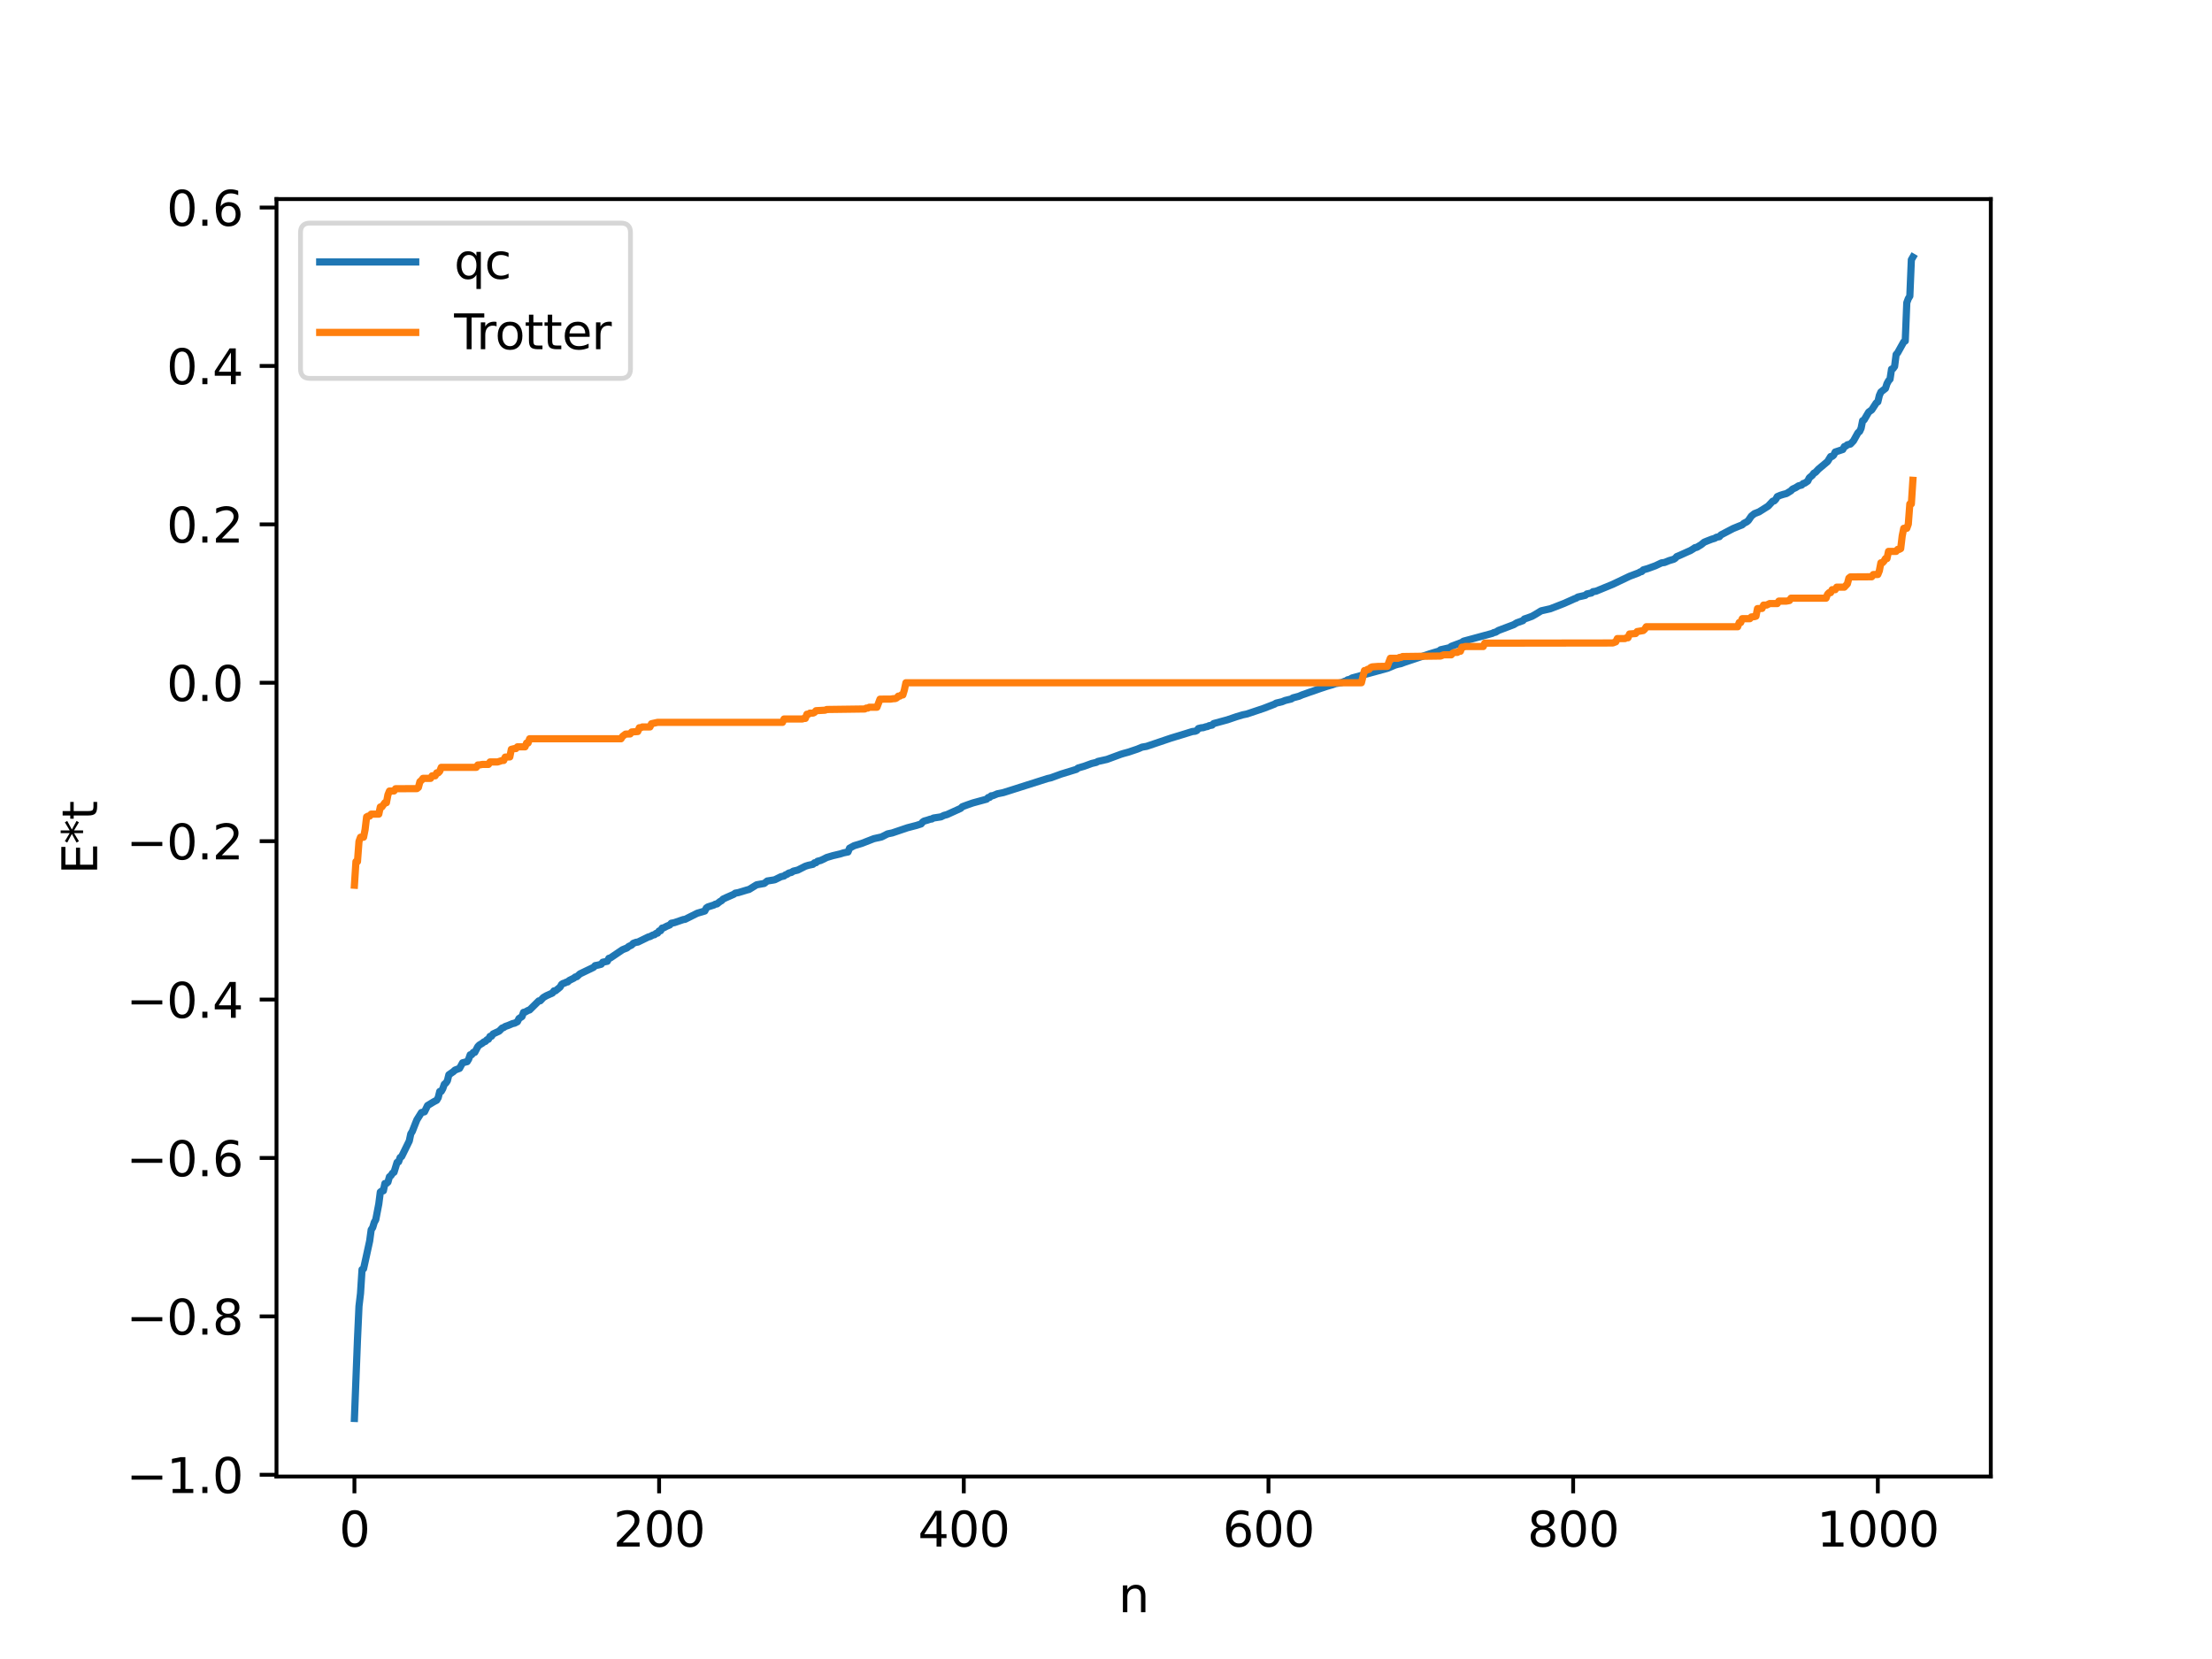 <?xml version="1.0" encoding="utf-8" standalone="no"?>
<!DOCTYPE svg PUBLIC "-//W3C//DTD SVG 1.1//EN"
  "http://www.w3.org/Graphics/SVG/1.1/DTD/svg11.dtd">
<svg xmlns:xlink="http://www.w3.org/1999/xlink" width="460.8pt" height="345.6pt" viewBox="0 0 460.8 345.6" xmlns="http://www.w3.org/2000/svg" version="1.1">
 <defs>
  <style type="text/css">*{stroke-linejoin: round; stroke-linecap: butt}</style>
 </defs>
 <g id="figure_1">
  <g id="patch_1">
   <path d="M 0 345.6 
L 460.8 345.6 
L 460.8 0 
L 0 0 
z
" style="fill: #ffffff"/>
  </g>
  <g id="axes_1">
   <g id="patch_2">
    <path d="M 57.6 307.584 
L 414.72 307.584 
L 414.72 41.472 
L 57.6 41.472 
z
" style="fill: #ffffff"/>
   </g>
   <g id="matplotlib.axis_1">
    <g id="xtick_1">
     <g id="line2d_1">
      <defs>
       <path id="m29918ed6a5" d="M 0 0 
L 0 3.5 
" style="stroke: #000000; stroke-width: 0.8"/>
      </defs>
      <g>
       <use xlink:href="#m29918ed6a5" x="73.833" y="307.584" style="stroke: #000000; stroke-width: 0.8"/>
      </g>
     </g>
     <g id="text_1">
      <!-- 0 -->
      <g transform="translate(70.651 322.182) scale(0.1 -0.1)">
       <defs>
        <path id="DejaVuSans-30" d="M 2034 4250 
Q 1547 4250 1301 3770 
Q 1056 3291 1056 2328 
Q 1056 1369 1301 889 
Q 1547 409 2034 409 
Q 2525 409 2770 889 
Q 3016 1369 3016 2328 
Q 3016 3291 2770 3770 
Q 2525 4250 2034 4250 
z
M 2034 4750 
Q 2819 4750 3233 4129 
Q 3647 3509 3647 2328 
Q 3647 1150 3233 529 
Q 2819 -91 2034 -91 
Q 1250 -91 836 529 
Q 422 1150 422 2328 
Q 422 3509 836 4129 
Q 1250 4750 2034 4750 
z
" transform="scale(0.016)"/>
       </defs>
       <use xlink:href="#DejaVuSans-30"/>
      </g>
     </g>
    </g>
    <g id="xtick_2">
     <g id="line2d_2">
      <g>
       <use xlink:href="#m29918ed6a5" x="137.304" y="307.584" style="stroke: #000000; stroke-width: 0.8"/>
      </g>
     </g>
     <g id="text_2">
      <!-- 200 -->
      <g transform="translate(127.76 322.182) scale(0.1 -0.1)">
       <defs>
        <path id="DejaVuSans-32" d="M 1228 531 
L 3431 531 
L 3431 0 
L 469 0 
L 469 531 
Q 828 903 1448 1529 
Q 2069 2156 2228 2338 
Q 2531 2678 2651 2914 
Q 2772 3150 2772 3378 
Q 2772 3750 2511 3984 
Q 2250 4219 1831 4219 
Q 1534 4219 1204 4116 
Q 875 4013 500 3803 
L 500 4441 
Q 881 4594 1212 4672 
Q 1544 4750 1819 4750 
Q 2544 4750 2975 4387 
Q 3406 4025 3406 3419 
Q 3406 3131 3298 2873 
Q 3191 2616 2906 2266 
Q 2828 2175 2409 1742 
Q 1991 1309 1228 531 
z
" transform="scale(0.016)"/>
       </defs>
       <use xlink:href="#DejaVuSans-32"/>
       <use xlink:href="#DejaVuSans-30" x="63.623"/>
       <use xlink:href="#DejaVuSans-30" x="127.246"/>
      </g>
     </g>
    </g>
    <g id="xtick_3">
     <g id="line2d_3">
      <g>
       <use xlink:href="#m29918ed6a5" x="200.775" y="307.584" style="stroke: #000000; stroke-width: 0.8"/>
      </g>
     </g>
     <g id="text_3">
      <!-- 400 -->
      <g transform="translate(191.231 322.182) scale(0.1 -0.1)">
       <defs>
        <path id="DejaVuSans-34" d="M 2419 4116 
L 825 1625 
L 2419 1625 
L 2419 4116 
z
M 2253 4666 
L 3047 4666 
L 3047 1625 
L 3713 1625 
L 3713 1100 
L 3047 1100 
L 3047 0 
L 2419 0 
L 2419 1100 
L 313 1100 
L 313 1709 
L 2253 4666 
z
" transform="scale(0.016)"/>
       </defs>
       <use xlink:href="#DejaVuSans-34"/>
       <use xlink:href="#DejaVuSans-30" x="63.623"/>
       <use xlink:href="#DejaVuSans-30" x="127.246"/>
      </g>
     </g>
    </g>
    <g id="xtick_4">
     <g id="line2d_4">
      <g>
       <use xlink:href="#m29918ed6a5" x="264.246" y="307.584" style="stroke: #000000; stroke-width: 0.8"/>
      </g>
     </g>
     <g id="text_4">
      <!-- 600 -->
      <g transform="translate(254.702 322.182) scale(0.1 -0.1)">
       <defs>
        <path id="DejaVuSans-36" d="M 2113 2584 
Q 1688 2584 1439 2293 
Q 1191 2003 1191 1497 
Q 1191 994 1439 701 
Q 1688 409 2113 409 
Q 2538 409 2786 701 
Q 3034 994 3034 1497 
Q 3034 2003 2786 2293 
Q 2538 2584 2113 2584 
z
M 3366 4563 
L 3366 3988 
Q 3128 4100 2886 4159 
Q 2644 4219 2406 4219 
Q 1781 4219 1451 3797 
Q 1122 3375 1075 2522 
Q 1259 2794 1537 2939 
Q 1816 3084 2150 3084 
Q 2853 3084 3261 2657 
Q 3669 2231 3669 1497 
Q 3669 778 3244 343 
Q 2819 -91 2113 -91 
Q 1303 -91 875 529 
Q 447 1150 447 2328 
Q 447 3434 972 4092 
Q 1497 4750 2381 4750 
Q 2619 4750 2861 4703 
Q 3103 4656 3366 4563 
z
" transform="scale(0.016)"/>
       </defs>
       <use xlink:href="#DejaVuSans-36"/>
       <use xlink:href="#DejaVuSans-30" x="63.623"/>
       <use xlink:href="#DejaVuSans-30" x="127.246"/>
      </g>
     </g>
    </g>
    <g id="xtick_5">
     <g id="line2d_5">
      <g>
       <use xlink:href="#m29918ed6a5" x="327.717" y="307.584" style="stroke: #000000; stroke-width: 0.8"/>
      </g>
     </g>
     <g id="text_5">
      <!-- 800 -->
      <g transform="translate(318.173 322.182) scale(0.1 -0.1)">
       <defs>
        <path id="DejaVuSans-38" d="M 2034 2216 
Q 1584 2216 1326 1975 
Q 1069 1734 1069 1313 
Q 1069 891 1326 650 
Q 1584 409 2034 409 
Q 2484 409 2743 651 
Q 3003 894 3003 1313 
Q 3003 1734 2745 1975 
Q 2488 2216 2034 2216 
z
M 1403 2484 
Q 997 2584 770 2862 
Q 544 3141 544 3541 
Q 544 4100 942 4425 
Q 1341 4750 2034 4750 
Q 2731 4750 3128 4425 
Q 3525 4100 3525 3541 
Q 3525 3141 3298 2862 
Q 3072 2584 2669 2484 
Q 3125 2378 3379 2068 
Q 3634 1759 3634 1313 
Q 3634 634 3220 271 
Q 2806 -91 2034 -91 
Q 1263 -91 848 271 
Q 434 634 434 1313 
Q 434 1759 690 2068 
Q 947 2378 1403 2484 
z
M 1172 3481 
Q 1172 3119 1398 2916 
Q 1625 2713 2034 2713 
Q 2441 2713 2670 2916 
Q 2900 3119 2900 3481 
Q 2900 3844 2670 4047 
Q 2441 4250 2034 4250 
Q 1625 4250 1398 4047 
Q 1172 3844 1172 3481 
z
" transform="scale(0.016)"/>
       </defs>
       <use xlink:href="#DejaVuSans-38"/>
       <use xlink:href="#DejaVuSans-30" x="63.623"/>
       <use xlink:href="#DejaVuSans-30" x="127.246"/>
      </g>
     </g>
    </g>
    <g id="xtick_6">
     <g id="line2d_6">
      <g>
       <use xlink:href="#m29918ed6a5" x="391.188" y="307.584" style="stroke: #000000; stroke-width: 0.8"/>
      </g>
     </g>
     <g id="text_6">
      <!-- 1000 -->
      <g transform="translate(378.463 322.182) scale(0.1 -0.1)">
       <defs>
        <path id="DejaVuSans-31" d="M 794 531 
L 1825 531 
L 1825 4091 
L 703 3866 
L 703 4441 
L 1819 4666 
L 2450 4666 
L 2450 531 
L 3481 531 
L 3481 0 
L 794 0 
L 794 531 
z
" transform="scale(0.016)"/>
       </defs>
       <use xlink:href="#DejaVuSans-31"/>
       <use xlink:href="#DejaVuSans-30" x="63.623"/>
       <use xlink:href="#DejaVuSans-30" x="127.246"/>
       <use xlink:href="#DejaVuSans-30" x="190.869"/>
      </g>
     </g>
    </g>
    <g id="text_7">
     <!-- n -->
     <g transform="translate(232.991 335.861) scale(0.1 -0.1)">
      <defs>
       <path id="DejaVuSans-6e" d="M 3513 2113 
L 3513 0 
L 2938 0 
L 2938 2094 
Q 2938 2591 2744 2837 
Q 2550 3084 2163 3084 
Q 1697 3084 1428 2787 
Q 1159 2491 1159 1978 
L 1159 0 
L 581 0 
L 581 3500 
L 1159 3500 
L 1159 2956 
Q 1366 3272 1645 3428 
Q 1925 3584 2291 3584 
Q 2894 3584 3203 3211 
Q 3513 2838 3513 2113 
z
" transform="scale(0.016)"/>
      </defs>
      <use xlink:href="#DejaVuSans-6e"/>
     </g>
    </g>
   </g>
   <g id="matplotlib.axis_2">
    <g id="ytick_1">
     <g id="line2d_7">
      <defs>
       <path id="m507f32aceb" d="M 0 0 
L -3.5 0 
" style="stroke: #000000; stroke-width: 0.8"/>
      </defs>
      <g>
       <use xlink:href="#m507f32aceb" x="57.6" y="307.223" style="stroke: #000000; stroke-width: 0.8"/>
      </g>
     </g>
     <g id="text_8">
      <!-- −1.0 -->
      <g transform="translate(26.317 311.022) scale(0.1 -0.1)">
       <defs>
        <path id="DejaVuSans-2212" d="M 678 2272 
L 4684 2272 
L 4684 1741 
L 678 1741 
L 678 2272 
z
" transform="scale(0.016)"/>
        <path id="DejaVuSans-2e" d="M 684 794 
L 1344 794 
L 1344 0 
L 684 0 
L 684 794 
z
" transform="scale(0.016)"/>
       </defs>
       <use xlink:href="#DejaVuSans-2212"/>
       <use xlink:href="#DejaVuSans-31" x="83.789"/>
       <use xlink:href="#DejaVuSans-2e" x="147.412"/>
       <use xlink:href="#DejaVuSans-30" x="179.199"/>
      </g>
     </g>
    </g>
    <g id="ytick_2">
     <g id="line2d_8">
      <g>
       <use xlink:href="#m507f32aceb" x="57.6" y="274.224" style="stroke: #000000; stroke-width: 0.8"/>
      </g>
     </g>
     <g id="text_9">
      <!-- −0.8 -->
      <g transform="translate(26.317 278.024) scale(0.1 -0.1)">
       <use xlink:href="#DejaVuSans-2212"/>
       <use xlink:href="#DejaVuSans-30" x="83.789"/>
       <use xlink:href="#DejaVuSans-2e" x="147.412"/>
       <use xlink:href="#DejaVuSans-38" x="179.199"/>
      </g>
     </g>
    </g>
    <g id="ytick_3">
     <g id="line2d_9">
      <g>
       <use xlink:href="#m507f32aceb" x="57.6" y="241.226" style="stroke: #000000; stroke-width: 0.8"/>
      </g>
     </g>
     <g id="text_10">
      <!-- −0.6 -->
      <g transform="translate(26.317 245.025) scale(0.1 -0.1)">
       <use xlink:href="#DejaVuSans-2212"/>
       <use xlink:href="#DejaVuSans-30" x="83.789"/>
       <use xlink:href="#DejaVuSans-2e" x="147.412"/>
       <use xlink:href="#DejaVuSans-36" x="179.199"/>
      </g>
     </g>
    </g>
    <g id="ytick_4">
     <g id="line2d_10">
      <g>
       <use xlink:href="#m507f32aceb" x="57.6" y="208.228" style="stroke: #000000; stroke-width: 0.8"/>
      </g>
     </g>
     <g id="text_11">
      <!-- −0.4 -->
      <g transform="translate(26.317 212.027) scale(0.1 -0.1)">
       <use xlink:href="#DejaVuSans-2212"/>
       <use xlink:href="#DejaVuSans-30" x="83.789"/>
       <use xlink:href="#DejaVuSans-2e" x="147.412"/>
       <use xlink:href="#DejaVuSans-34" x="179.199"/>
      </g>
     </g>
    </g>
    <g id="ytick_5">
     <g id="line2d_11">
      <g>
       <use xlink:href="#m507f32aceb" x="57.6" y="175.229" style="stroke: #000000; stroke-width: 0.8"/>
      </g>
     </g>
     <g id="text_12">
      <!-- −0.2 -->
      <g transform="translate(26.317 179.029) scale(0.1 -0.1)">
       <use xlink:href="#DejaVuSans-2212"/>
       <use xlink:href="#DejaVuSans-30" x="83.789"/>
       <use xlink:href="#DejaVuSans-2e" x="147.412"/>
       <use xlink:href="#DejaVuSans-32" x="179.199"/>
      </g>
     </g>
    </g>
    <g id="ytick_6">
     <g id="line2d_12">
      <g>
       <use xlink:href="#m507f32aceb" x="57.6" y="142.231" style="stroke: #000000; stroke-width: 0.8"/>
      </g>
     </g>
     <g id="text_13">
      <!-- 0.0 -->
      <g transform="translate(34.697 146.03) scale(0.1 -0.1)">
       <use xlink:href="#DejaVuSans-30"/>
       <use xlink:href="#DejaVuSans-2e" x="63.623"/>
       <use xlink:href="#DejaVuSans-30" x="95.41"/>
      </g>
     </g>
    </g>
    <g id="ytick_7">
     <g id="line2d_13">
      <g>
       <use xlink:href="#m507f32aceb" x="57.6" y="109.233" style="stroke: #000000; stroke-width: 0.8"/>
      </g>
     </g>
     <g id="text_14">
      <!-- 0.2 -->
      <g transform="translate(34.697 113.032) scale(0.1 -0.1)">
       <use xlink:href="#DejaVuSans-30"/>
       <use xlink:href="#DejaVuSans-2e" x="63.623"/>
       <use xlink:href="#DejaVuSans-32" x="95.41"/>
      </g>
     </g>
    </g>
    <g id="ytick_8">
     <g id="line2d_14">
      <g>
       <use xlink:href="#m507f32aceb" x="57.6" y="76.234" style="stroke: #000000; stroke-width: 0.8"/>
      </g>
     </g>
     <g id="text_15">
      <!-- 0.4 -->
      <g transform="translate(34.697 80.034) scale(0.1 -0.1)">
       <use xlink:href="#DejaVuSans-30"/>
       <use xlink:href="#DejaVuSans-2e" x="63.623"/>
       <use xlink:href="#DejaVuSans-34" x="95.41"/>
      </g>
     </g>
    </g>
    <g id="ytick_9">
     <g id="line2d_15">
      <g>
       <use xlink:href="#m507f32aceb" x="57.6" y="43.236" style="stroke: #000000; stroke-width: 0.8"/>
      </g>
     </g>
     <g id="text_16">
      <!-- 0.6 -->
      <g transform="translate(34.697 47.035) scale(0.1 -0.1)">
       <use xlink:href="#DejaVuSans-30"/>
       <use xlink:href="#DejaVuSans-2e" x="63.623"/>
       <use xlink:href="#DejaVuSans-36" x="95.41"/>
      </g>
     </g>
    </g>
    <g id="text_17">
     <!-- E*t -->
     <g transform="translate(20.238 182.148) rotate(-90) scale(0.1 -0.1)">
      <defs>
       <path id="DejaVuSans-45" d="M 628 4666 
L 3578 4666 
L 3578 4134 
L 1259 4134 
L 1259 2753 
L 3481 2753 
L 3481 2222 
L 1259 2222 
L 1259 531 
L 3634 531 
L 3634 0 
L 628 0 
L 628 4666 
z
" transform="scale(0.016)"/>
       <path id="DejaVuSans-2a" d="M 3009 3897 
L 1888 3291 
L 3009 2681 
L 2828 2375 
L 1778 3009 
L 1778 1831 
L 1422 1831 
L 1422 3009 
L 372 2375 
L 191 2681 
L 1313 3291 
L 191 3897 
L 372 4206 
L 1422 3572 
L 1422 4750 
L 1778 4750 
L 1778 3572 
L 2828 4206 
L 3009 3897 
z
" transform="scale(0.016)"/>
       <path id="DejaVuSans-74" d="M 1172 4494 
L 1172 3500 
L 2356 3500 
L 2356 3053 
L 1172 3053 
L 1172 1153 
Q 1172 725 1289 603 
Q 1406 481 1766 481 
L 2356 481 
L 2356 0 
L 1766 0 
Q 1100 0 847 248 
Q 594 497 594 1153 
L 594 3053 
L 172 3053 
L 172 3500 
L 594 3500 
L 594 4494 
L 1172 4494 
z
" transform="scale(0.016)"/>
      </defs>
      <use xlink:href="#DejaVuSans-45"/>
      <use xlink:href="#DejaVuSans-2a" x="63.184"/>
      <use xlink:href="#DejaVuSans-74" x="113.184"/>
     </g>
    </g>
   </g>
   <g id="line2d_16">
    <path d="M 73.833 295.488 
L 74.467 279.102 
L 74.785 272.104 
L 75.102 269.444 
L 75.42 264.461 
L 75.737 264.313 
L 77.006 258.528 
L 77.324 256.188 
L 77.641 255.717 
L 77.958 254.655 
L 78.276 254.093 
L 78.91 250.8 
L 79.228 248.321 
L 79.545 248.089 
L 79.862 248.069 
L 80.18 246.544 
L 80.497 246.531 
L 80.815 246.254 
L 81.132 245.132 
L 81.449 244.895 
L 81.767 244.394 
L 82.084 244.201 
L 82.719 242.142 
L 83.036 242.024 
L 83.353 241.138 
L 83.671 240.921 
L 85.258 237.689 
L 85.575 236.197 
L 85.892 235.69 
L 86.527 234.066 
L 86.844 233.282 
L 87.796 231.755 
L 88.431 231.61 
L 89.066 230.306 
L 90.335 229.533 
L 90.97 229.2 
L 91.287 228.658 
L 91.605 227.374 
L 91.922 227.35 
L 92.239 226.786 
L 92.557 225.874 
L 92.874 225.625 
L 93.191 225.161 
L 93.509 223.89 
L 94.461 223.229 
L 94.778 222.917 
L 95.73 222.56 
L 96.365 221.396 
L 97.317 221.161 
L 97.634 220.638 
L 97.952 219.727 
L 98.269 219.712 
L 98.586 219.239 
L 98.904 219.228 
L 99.539 218.029 
L 99.856 217.701 
L 100.491 217.315 
L 100.808 217.043 
L 101.125 216.943 
L 101.443 216.598 
L 101.76 216.487 
L 102.077 215.893 
L 102.395 215.863 
L 102.712 215.392 
L 103.981 214.801 
L 104.616 214.153 
L 104.934 214.057 
L 105.251 213.833 
L 105.886 213.611 
L 106.838 213.211 
L 107.155 213.162 
L 107.79 212.839 
L 108.107 212.184 
L 108.742 211.767 
L 109.059 210.891 
L 109.377 210.837 
L 110.011 210.487 
L 110.329 210.387 
L 112.233 208.507 
L 112.55 208.479 
L 113.185 207.805 
L 113.82 207.432 
L 115.089 206.862 
L 115.406 206.416 
L 115.724 206.406 
L 116.676 205.63 
L 116.993 205.075 
L 117.31 204.86 
L 117.628 204.793 
L 117.945 204.6 
L 118.262 204.555 
L 118.58 204.249 
L 119.532 203.773 
L 119.849 203.519 
L 120.167 203.458 
L 120.801 202.883 
L 123.658 201.509 
L 123.975 201.156 
L 124.61 201.037 
L 125.244 200.869 
L 125.562 200.445 
L 126.514 200.254 
L 126.831 199.639 
L 127.148 199.56 
L 129.687 197.842 
L 130.639 197.454 
L 130.957 197.171 
L 131.591 196.868 
L 131.909 196.518 
L 132.543 196.285 
L 132.861 196.265 
L 135.082 195.18 
L 135.4 195.108 
L 136.034 194.776 
L 136.352 194.718 
L 136.669 194.443 
L 136.986 194.389 
L 137.304 193.935 
L 137.621 193.886 
L 137.939 193.338 
L 138.256 193.288 
L 138.891 192.946 
L 139.525 192.686 
L 139.843 192.325 
L 140.477 192.203 
L 142.381 191.551 
L 142.699 191.52 
L 145.238 190.249 
L 146.824 189.78 
L 147.142 189.151 
L 147.459 188.929 
L 148.729 188.528 
L 149.046 188.339 
L 149.363 188.303 
L 149.998 187.797 
L 150.315 187.633 
L 150.633 187.291 
L 151.267 186.994 
L 152.854 186.297 
L 153.172 186.061 
L 153.806 185.947 
L 155.71 185.37 
L 156.028 185.299 
L 157.615 184.321 
L 159.201 184.037 
L 159.836 183.527 
L 161.105 183.328 
L 161.423 183.26 
L 162.692 182.632 
L 163.327 182.489 
L 163.644 182.232 
L 163.962 182.147 
L 164.279 181.888 
L 164.914 181.727 
L 165.231 181.484 
L 166.183 181.256 
L 167.77 180.452 
L 168.405 180.253 
L 169.357 180.051 
L 169.674 179.737 
L 169.991 179.72 
L 170.309 179.414 
L 170.943 179.254 
L 171.578 178.965 
L 172.213 178.634 
L 173.482 178.253 
L 175.069 177.877 
L 175.704 177.673 
L 176.339 177.538 
L 176.656 177.481 
L 176.973 176.692 
L 177.925 176.177 
L 179.512 175.696 
L 182.051 174.707 
L 183.638 174.354 
L 184.907 173.712 
L 185.859 173.517 
L 189.033 172.44 
L 190.937 171.943 
L 191.889 171.636 
L 192.206 171.24 
L 192.524 171.04 
L 193.158 170.864 
L 193.793 170.65 
L 194.11 170.615 
L 194.428 170.414 
L 196.015 170.169 
L 196.649 169.862 
L 197.284 169.69 
L 200.14 168.391 
L 200.458 168.058 
L 201.41 167.703 
L 202.679 167.262 
L 205.535 166.483 
L 205.853 166.142 
L 206.17 166.107 
L 206.487 165.781 
L 206.805 165.765 
L 207.757 165.367 
L 209.026 165.106 
L 218.229 162.183 
L 218.864 162.045 
L 221.086 161.239 
L 224.259 160.265 
L 224.577 159.991 
L 225.846 159.623 
L 227.433 159.044 
L 228.385 158.816 
L 228.702 158.622 
L 230.606 158.197 
L 233.462 157.139 
L 234.097 156.944 
L 235.049 156.688 
L 236.953 156.046 
L 237.905 155.642 
L 238.858 155.479 
L 243.935 153.758 
L 244.887 153.468 
L 245.839 153.183 
L 248.378 152.394 
L 249.013 152.32 
L 249.33 152.171 
L 249.648 151.765 
L 250.282 151.605 
L 250.6 151.6 
L 251.234 151.392 
L 251.552 151.346 
L 251.869 151.174 
L 252.504 151.054 
L 252.821 150.73 
L 255.677 149.953 
L 257.581 149.304 
L 258.851 148.922 
L 259.803 148.718 
L 263.294 147.545 
L 265.515 146.683 
L 265.833 146.478 
L 267.102 146.172 
L 267.737 145.914 
L 269.006 145.61 
L 269.324 145.381 
L 270.593 145.043 
L 271.228 144.766 
L 271.862 144.547 
L 272.815 144.202 
L 273.449 143.995 
L 275.036 143.434 
L 275.671 143.227 
L 276.305 143.01 
L 277.575 142.642 
L 278.21 142.412 
L 279.479 142.195 
L 280.114 141.926 
L 280.431 141.833 
L 280.748 141.605 
L 281.066 141.562 
L 281.7 141.222 
L 289 139.228 
L 290.586 138.561 
L 291.221 138.377 
L 291.856 138.244 
L 292.491 137.999 
L 297.251 136.407 
L 297.886 136.192 
L 299.79 135.624 
L 300.107 135.357 
L 301.059 135.14 
L 302.011 134.919 
L 302.329 134.644 
L 304.55 133.815 
L 304.867 133.572 
L 307.089 132.973 
L 310.897 131.936 
L 311.215 131.756 
L 311.532 131.717 
L 312.167 131.33 
L 315.34 130.129 
L 315.975 129.743 
L 317.244 129.294 
L 317.562 128.941 
L 318.196 128.735 
L 319.148 128.382 
L 319.783 128.024 
L 321.053 127.248 
L 322.957 126.816 
L 325.813 125.707 
L 328.034 124.715 
L 328.352 124.609 
L 328.669 124.38 
L 330.256 124.012 
L 330.573 123.728 
L 331.525 123.532 
L 331.843 123.259 
L 332.477 123.157 
L 335.968 121.72 
L 339.459 120.054 
L 341.363 119.335 
L 341.681 119.135 
L 341.998 119.067 
L 342.315 118.715 
L 343.267 118.44 
L 344.854 117.86 
L 346.124 117.257 
L 346.758 117.173 
L 347.71 116.787 
L 348.662 116.501 
L 348.98 116.302 
L 349.297 115.947 
L 349.932 115.685 
L 351.201 115.109 
L 352.153 114.69 
L 352.788 114.301 
L 353.105 114.076 
L 353.423 114.043 
L 354.375 113.473 
L 355.01 112.952 
L 355.644 112.69 
L 356.596 112.32 
L 357.231 112.133 
L 357.548 111.919 
L 358.183 111.8 
L 358.5 111.432 
L 361.039 110.103 
L 362.309 109.581 
L 362.943 109.336 
L 363.261 109.026 
L 363.896 108.704 
L 364.213 108.428 
L 364.848 107.505 
L 365.482 107.001 
L 366.434 106.633 
L 367.704 105.833 
L 368.339 105.435 
L 369.291 104.411 
L 369.608 104.342 
L 369.925 104.013 
L 370.243 103.452 
L 370.877 103.181 
L 371.512 102.983 
L 372.147 102.815 
L 373.099 102.232 
L 373.416 101.891 
L 374.051 101.603 
L 374.686 101.203 
L 375.32 101.048 
L 375.638 100.722 
L 375.955 100.653 
L 376.59 100.218 
L 376.907 99.545 
L 377.542 99.011 
L 377.859 98.569 
L 378.177 98.413 
L 378.811 97.739 
L 380.715 96.145 
L 381.35 95.108 
L 381.667 95.08 
L 381.985 94.814 
L 382.302 94.163 
L 382.937 93.954 
L 383.889 93.637 
L 384.206 93.032 
L 384.524 92.931 
L 384.841 92.652 
L 385.476 92.505 
L 386.11 91.843 
L 387.062 90.13 
L 387.38 89.892 
L 387.697 89.225 
L 388.015 87.636 
L 388.332 87.464 
L 389.284 85.839 
L 389.919 85.382 
L 390.871 83.916 
L 391.188 83.715 
L 391.505 82.386 
L 391.823 81.663 
L 392.775 80.914 
L 393.092 79.932 
L 393.41 79.34 
L 393.727 78.984 
L 394.044 76.899 
L 394.362 76.781 
L 394.679 76.339 
L 394.996 73.854 
L 395.314 73.5 
L 396.583 71.22 
L 396.9 71.031 
L 397.218 63.062 
L 397.535 62.21 
L 397.853 61.688 
L 398.17 54.11 
L 398.487 53.568 
L 398.487 53.568 
" clip-path="url(#pe8d0f6a9e4)" style="fill: none; stroke: #1f77b4; stroke-width: 1.5; stroke-linecap: square"/>
   </g>
   <g id="line2d_17">
    <path d="M 73.833 184.406 
L 74.15 179.485 
L 74.467 179.485 
L 74.785 175.278 
L 75.102 174.404 
L 75.737 174.404 
L 76.054 172.83 
L 76.372 170.173 
L 76.689 170.01 
L 77.006 170.01 
L 77.324 169.599 
L 78.91 169.599 
L 79.228 168.1 
L 79.545 168.1 
L 80.18 167.222 
L 80.497 167.222 
L 80.815 165.564 
L 81.132 164.784 
L 82.084 164.771 
L 82.401 164.309 
L 86.844 164.283 
L 87.162 164.03 
L 87.479 162.829 
L 87.796 162.563 
L 88.114 162.147 
L 89.7 162.147 
L 90.018 161.616 
L 90.653 161.616 
L 90.97 160.999 
L 91.287 160.999 
L 91.605 160.677 
L 91.922 159.85 
L 99.221 159.85 
L 99.539 159.357 
L 99.856 159.357 
L 100.491 159.241 
L 101.76 159.241 
L 102.077 158.73 
L 103.664 158.73 
L 104.616 158.416 
L 104.934 158.416 
L 105.251 157.715 
L 106.203 157.68 
L 106.52 156.099 
L 107.155 155.943 
L 107.472 155.943 
L 107.79 155.579 
L 109.377 155.579 
L 109.694 154.78 
L 110.011 154.78 
L 110.329 153.898 
L 129.37 153.898 
L 129.687 153.396 
L 130.322 152.924 
L 131.274 152.894 
L 131.591 152.484 
L 132.861 152.39 
L 133.178 151.601 
L 133.496 151.601 
L 133.813 151.435 
L 135.4 151.435 
L 135.717 150.762 
L 136.986 150.481 
L 163.01 150.481 
L 163.327 149.782 
L 167.135 149.782 
L 167.453 149.654 
L 167.77 149.654 
L 168.087 148.789 
L 168.405 148.789 
L 168.722 148.558 
L 169.357 148.558 
L 169.674 148.409 
L 169.991 148.052 
L 171.896 147.944 
L 172.213 147.8 
L 180.147 147.693 
L 180.464 147.51 
L 180.781 147.51 
L 181.099 147.329 
L 182.686 147.329 
L 183.32 145.648 
L 185.542 145.633 
L 186.177 145.535 
L 186.494 145.535 
L 186.811 145.388 
L 187.129 145.018 
L 187.446 145.018 
L 187.763 144.768 
L 188.081 144.768 
L 188.398 143.722 
L 188.715 142.231 
L 283.605 142.231 
L 284.239 139.694 
L 284.557 139.694 
L 284.874 139.444 
L 285.191 139.444 
L 285.509 139.074 
L 285.826 138.927 
L 287.096 138.829 
L 289 138.814 
L 289.634 137.132 
L 291.221 137.132 
L 291.539 136.952 
L 291.856 136.952 
L 292.173 136.768 
L 300.107 136.662 
L 300.742 136.41 
L 302.329 136.41 
L 302.646 136.053 
L 302.963 135.904 
L 303.598 135.904 
L 303.915 135.673 
L 304.233 135.673 
L 304.55 134.808 
L 304.867 134.808 
L 305.185 134.68 
L 308.993 134.68 
L 309.31 133.981 
L 335.968 133.943 
L 336.603 133.7 
L 336.92 133.027 
L 338.507 133.027 
L 338.824 132.861 
L 339.142 132.861 
L 339.459 132.072 
L 340.729 131.978 
L 341.046 131.568 
L 342.315 131.355 
L 342.633 131.066 
L 342.95 130.564 
L 361.991 130.564 
L 362.309 129.682 
L 362.626 129.682 
L 362.943 128.883 
L 364.53 128.883 
L 364.848 128.519 
L 365.482 128.456 
L 365.8 128.363 
L 366.117 126.782 
L 367.069 126.747 
L 367.386 126.046 
L 368.021 126.046 
L 368.656 125.732 
L 370.243 125.732 
L 370.56 125.221 
L 372.147 125.221 
L 372.781 125.104 
L 373.099 124.612 
L 380.398 124.612 
L 380.715 123.785 
L 381.033 123.463 
L 381.35 123.463 
L 381.667 122.846 
L 382.302 122.846 
L 382.62 122.315 
L 384.206 122.315 
L 384.841 121.633 
L 385.158 120.432 
L 385.476 120.179 
L 389.919 120.153 
L 390.236 119.691 
L 391.188 119.678 
L 391.505 118.898 
L 391.823 117.24 
L 392.14 117.24 
L 392.458 116.905 
L 392.775 116.362 
L 393.092 116.362 
L 393.41 114.863 
L 394.996 114.863 
L 395.314 114.452 
L 395.631 114.452 
L 395.948 114.289 
L 396.266 111.632 
L 396.583 110.058 
L 397.218 110.058 
L 397.535 109.184 
L 397.853 104.977 
L 398.17 104.977 
L 398.487 100.056 
L 398.487 100.056 
" clip-path="url(#pe8d0f6a9e4)" style="fill: none; stroke: #ff7f0e; stroke-width: 1.5; stroke-linecap: square"/>
   </g>
   <g id="patch_3">
    <path d="M 57.6 307.584 
L 57.6 41.472 
" style="fill: none; stroke: #000000; stroke-width: 0.8; stroke-linejoin: miter; stroke-linecap: square"/>
   </g>
   <g id="patch_4">
    <path d="M 414.72 307.584 
L 414.72 41.472 
" style="fill: none; stroke: #000000; stroke-width: 0.8; stroke-linejoin: miter; stroke-linecap: square"/>
   </g>
   <g id="patch_5">
    <path d="M 57.6 307.584 
L 414.72 307.584 
" style="fill: none; stroke: #000000; stroke-width: 0.8; stroke-linejoin: miter; stroke-linecap: square"/>
   </g>
   <g id="patch_6">
    <path d="M 57.6 41.472 
L 414.72 41.472 
" style="fill: none; stroke: #000000; stroke-width: 0.8; stroke-linejoin: miter; stroke-linecap: square"/>
   </g>
   <g id="legend_1">
    <g id="patch_7">
     <path d="M 64.6 78.828 
L 129.342 78.828 
Q 131.342 78.828 131.342 76.828 
L 131.342 48.472 
Q 131.342 46.472 129.342 46.472 
L 64.6 46.472 
Q 62.6 46.472 62.6 48.472 
L 62.6 76.828 
Q 62.6 78.828 64.6 78.828 
z
" style="fill: #ffffff; opacity: 0.8; stroke: #cccccc; stroke-linejoin: miter"/>
    </g>
    <g id="line2d_18">
     <path d="M 66.6 54.57 
L 76.6 54.57 
L 86.6 54.57 
" style="fill: none; stroke: #1f77b4; stroke-width: 1.5; stroke-linecap: square"/>
    </g>
    <g id="text_18">
     <!-- qc -->
     <g transform="translate(94.6 58.07) scale(0.1 -0.1)">
      <defs>
       <path id="DejaVuSans-71" d="M 947 1747 
Q 947 1113 1208 752 
Q 1469 391 1925 391 
Q 2381 391 2643 752 
Q 2906 1113 2906 1747 
Q 2906 2381 2643 2742 
Q 2381 3103 1925 3103 
Q 1469 3103 1208 2742 
Q 947 2381 947 1747 
z
M 2906 525 
Q 2725 213 2448 61 
Q 2172 -91 1784 -91 
Q 1150 -91 751 415 
Q 353 922 353 1747 
Q 353 2572 751 3078 
Q 1150 3584 1784 3584 
Q 2172 3584 2448 3432 
Q 2725 3281 2906 2969 
L 2906 3500 
L 3481 3500 
L 3481 -1331 
L 2906 -1331 
L 2906 525 
z
" transform="scale(0.016)"/>
       <path id="DejaVuSans-63" d="M 3122 3366 
L 3122 2828 
Q 2878 2963 2633 3030 
Q 2388 3097 2138 3097 
Q 1578 3097 1268 2742 
Q 959 2388 959 1747 
Q 959 1106 1268 751 
Q 1578 397 2138 397 
Q 2388 397 2633 464 
Q 2878 531 3122 666 
L 3122 134 
Q 2881 22 2623 -34 
Q 2366 -91 2075 -91 
Q 1284 -91 818 406 
Q 353 903 353 1747 
Q 353 2603 823 3093 
Q 1294 3584 2113 3584 
Q 2378 3584 2631 3529 
Q 2884 3475 3122 3366 
z
" transform="scale(0.016)"/>
      </defs>
      <use xlink:href="#DejaVuSans-71"/>
      <use xlink:href="#DejaVuSans-63" x="63.477"/>
     </g>
    </g>
    <g id="line2d_19">
     <path d="M 66.6 69.249 
L 76.6 69.249 
L 86.6 69.249 
" style="fill: none; stroke: #ff7f0e; stroke-width: 1.5; stroke-linecap: square"/>
    </g>
    <g id="text_19">
     <!-- Trotter -->
     <g transform="translate(94.6 72.749) scale(0.1 -0.1)">
      <defs>
       <path id="DejaVuSans-54" d="M -19 4666 
L 3928 4666 
L 3928 4134 
L 2272 4134 
L 2272 0 
L 1638 0 
L 1638 4134 
L -19 4134 
L -19 4666 
z
" transform="scale(0.016)"/>
       <path id="DejaVuSans-72" d="M 2631 2963 
Q 2534 3019 2420 3045 
Q 2306 3072 2169 3072 
Q 1681 3072 1420 2755 
Q 1159 2438 1159 1844 
L 1159 0 
L 581 0 
L 581 3500 
L 1159 3500 
L 1159 2956 
Q 1341 3275 1631 3429 
Q 1922 3584 2338 3584 
Q 2397 3584 2469 3576 
Q 2541 3569 2628 3553 
L 2631 2963 
z
" transform="scale(0.016)"/>
       <path id="DejaVuSans-6f" d="M 1959 3097 
Q 1497 3097 1228 2736 
Q 959 2375 959 1747 
Q 959 1119 1226 758 
Q 1494 397 1959 397 
Q 2419 397 2687 759 
Q 2956 1122 2956 1747 
Q 2956 2369 2687 2733 
Q 2419 3097 1959 3097 
z
M 1959 3584 
Q 2709 3584 3137 3096 
Q 3566 2609 3566 1747 
Q 3566 888 3137 398 
Q 2709 -91 1959 -91 
Q 1206 -91 779 398 
Q 353 888 353 1747 
Q 353 2609 779 3096 
Q 1206 3584 1959 3584 
z
" transform="scale(0.016)"/>
       <path id="DejaVuSans-65" d="M 3597 1894 
L 3597 1613 
L 953 1613 
Q 991 1019 1311 708 
Q 1631 397 2203 397 
Q 2534 397 2845 478 
Q 3156 559 3463 722 
L 3463 178 
Q 3153 47 2828 -22 
Q 2503 -91 2169 -91 
Q 1331 -91 842 396 
Q 353 884 353 1716 
Q 353 2575 817 3079 
Q 1281 3584 2069 3584 
Q 2775 3584 3186 3129 
Q 3597 2675 3597 1894 
z
M 3022 2063 
Q 3016 2534 2758 2815 
Q 2500 3097 2075 3097 
Q 1594 3097 1305 2825 
Q 1016 2553 972 2059 
L 3022 2063 
z
" transform="scale(0.016)"/>
      </defs>
      <use xlink:href="#DejaVuSans-54"/>
      <use xlink:href="#DejaVuSans-72" x="46.334"/>
      <use xlink:href="#DejaVuSans-6f" x="85.197"/>
      <use xlink:href="#DejaVuSans-74" x="146.379"/>
      <use xlink:href="#DejaVuSans-74" x="185.588"/>
      <use xlink:href="#DejaVuSans-65" x="224.797"/>
      <use xlink:href="#DejaVuSans-72" x="286.32"/>
     </g>
    </g>
   </g>
  </g>
 </g>
 <defs>
  <clipPath id="pe8d0f6a9e4">
   <rect x="57.6" y="41.472" width="357.12" height="266.112"/>
  </clipPath>
 </defs>
</svg>
